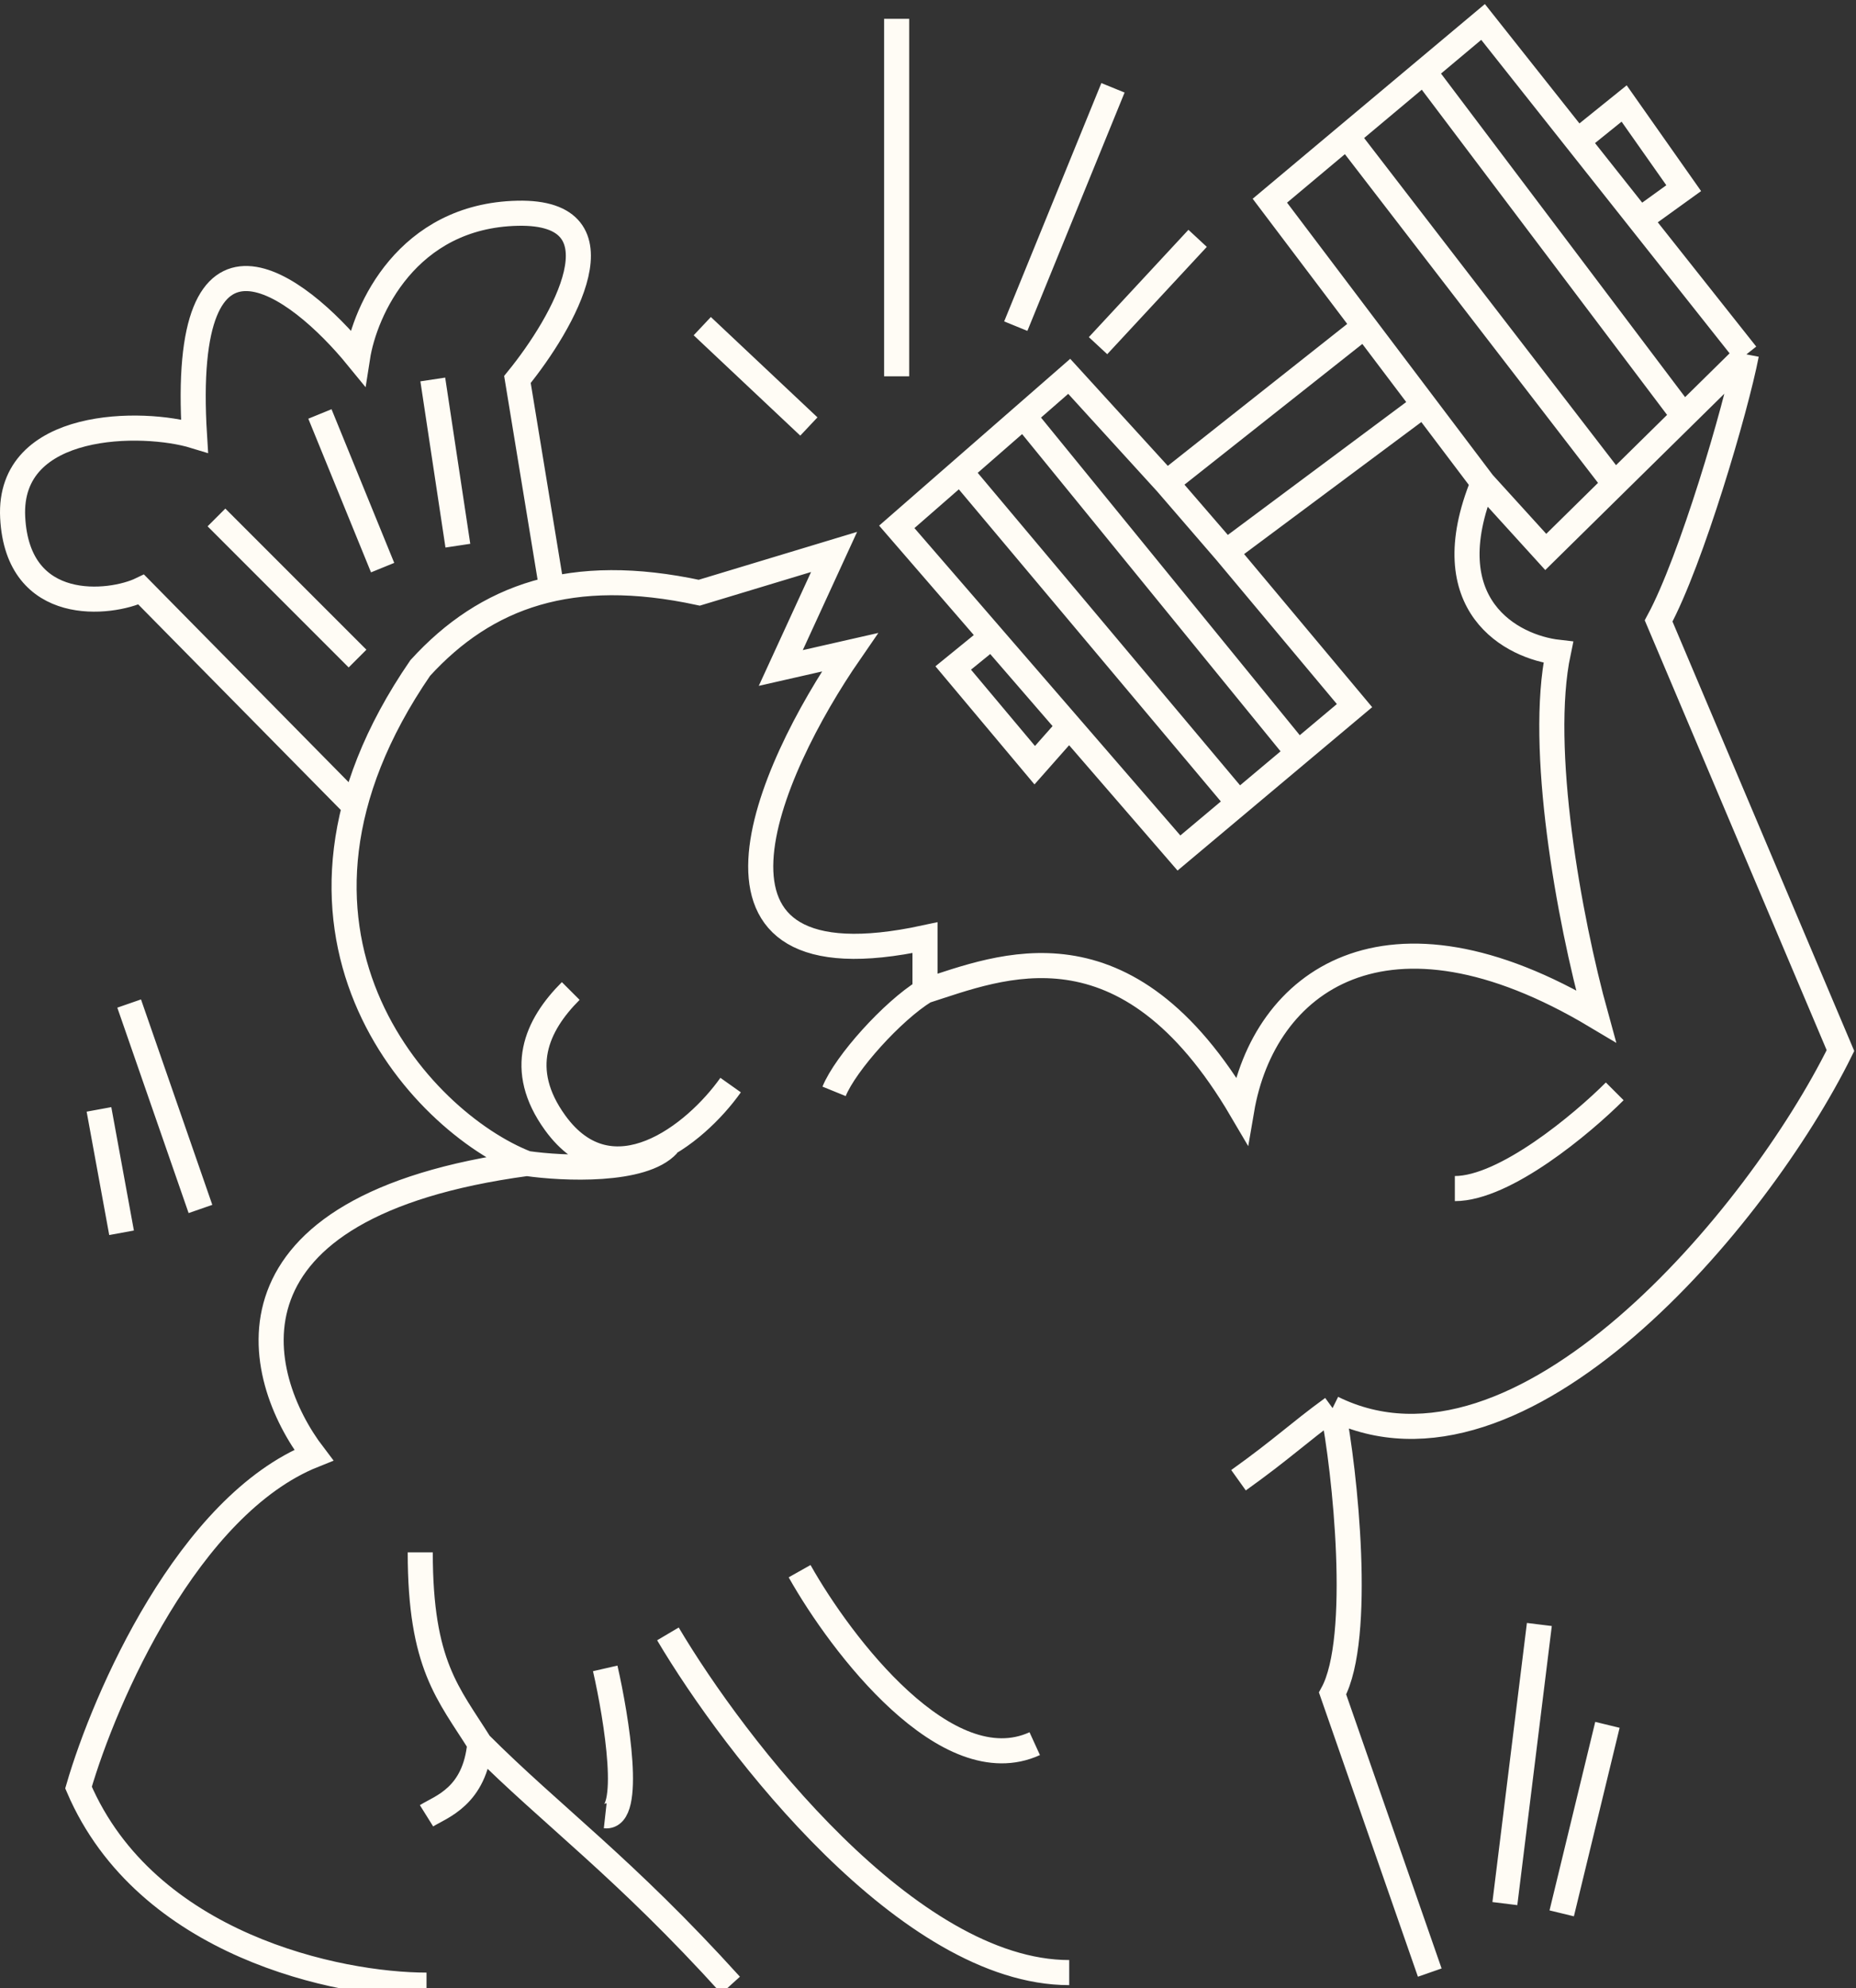 <svg width="296" height="317" viewBox="0 0 296 317" fill="none" xmlns="http://www.w3.org/2000/svg">
<rect x="0" y="0" width="296" height="317" fill="#333333" stroke="none"/>
<path d="M68.022 316.5C54.022 316.5 23.322 310.2 12.522 285C16.688 270.667 30.022 240 50.022 232C40.355 219.333 33.622 192.3 84.022 185.5M84.022 185.5C66.855 178.833 38.522 148 67.022 106.5C77.522 95 91.122 90.1 111.522 94.5L133.022 88L124.522 106.5L135.522 104C122.522 122.833 106.722 158.3 147.522 149.5V158M84.022 185.5C89.855 186.333 102.522 186.9 106.522 182.5M147.522 158C159.522 154.167 179.522 145.5 198.022 177C201.522 156.5 221.022 142 254.522 162C250.188 146.333 245.322 119.2 248.522 104C241.188 103.167 228.522 96.6 236.522 77M147.522 158C142.322 161.2 134.855 169.5 133.022 174M236.522 77L246.522 88L257.522 77.172M236.522 77L227.077 64.5M278.522 56.5C276.855 65.167 269.722 89.4 264.522 99L293.522 167.5C280.355 194.167 242.522 239.315 212.522 224.5M278.522 56.5L261.522 35.048M278.522 56.5L268.522 66.344M212.522 224.5C214.522 234.5 217.322 261.2 212.522 270L228.022 314.5M212.522 224.5C207.022 228.5 204.522 231 197.522 236M67.022 247.5C67.022 265.5 71.522 270 76.522 278M76.522 278C88.022 289.5 99.587 297.789 116.522 316.5M76.522 278C75.722 286.453 70.355 288.044 68.022 289.5M217.633 52L202.522 32L214.799 21.708M217.633 52L186.022 77M217.633 52L227.077 64.5M186.022 77L195.522 88M186.022 77L170.522 60L163.253 66.344M195.522 88L227.077 64.5M195.522 88L216.022 112.5L207.022 120.054M158.166 101.5L143.022 84L153.137 75.172M158.166 101.5L152.022 106.5L165.022 122L170.522 115.778M158.166 101.5L170.522 115.778M170.522 115.778L188.022 136L197.522 128.027M251.578 22.5L236.522 3.5L227.077 11.417M251.578 22.5L259.022 16.5L268.522 30L261.522 35.048M251.578 22.5L261.522 35.048M227.077 11.417L268.522 66.344M227.077 11.417L214.799 21.708M268.522 66.344L257.522 77.172M214.799 21.708L257.522 77.172M163.253 66.344L207.022 120.054M163.253 66.344L153.137 75.172M207.022 120.054L197.522 128.027M153.137 75.172L197.522 128.027M257.522 174C252.355 179.167 240.022 189.5 232.022 189.5M106.522 260.5C117.188 278.5 144.922 314.5 170.522 314.5M116.522 173C110.855 181 97.549 191.5 88.522 179C82.383 170.5 85.522 163.5 91.022 158M127.522 250.5C134.188 262.333 151.022 284.4 165.022 278M96.522 266C98.355 274.037 100.922 289.988 96.522 289.5M88.022 94L82.522 60.5C89.855 51.5 100.121 33.6 82.522 34C64.921 34.4 58.188 49.5 57.022 57C47.355 45.167 28.622 31.1 31.021 69.5C22.855 67 1.222 66.9 2.022 82.5C2.822 98.1 17.688 96.333 22.521 94L57.022 129M34.522 82.5L57.022 105M69.022 60.5L73.022 87M51.022 66L61.022 90.5M20.599 160L31.97 192.752M245.5 259L240 303.5M256.357 275L249.066 305.056M15.784 176.876L19.387 196.549M112 52L129 68M191 38L175.119 55.111M143 3V60M177.5 14L162 52" stroke="#FFFCF5" stroke-width="4"/>
</svg>
